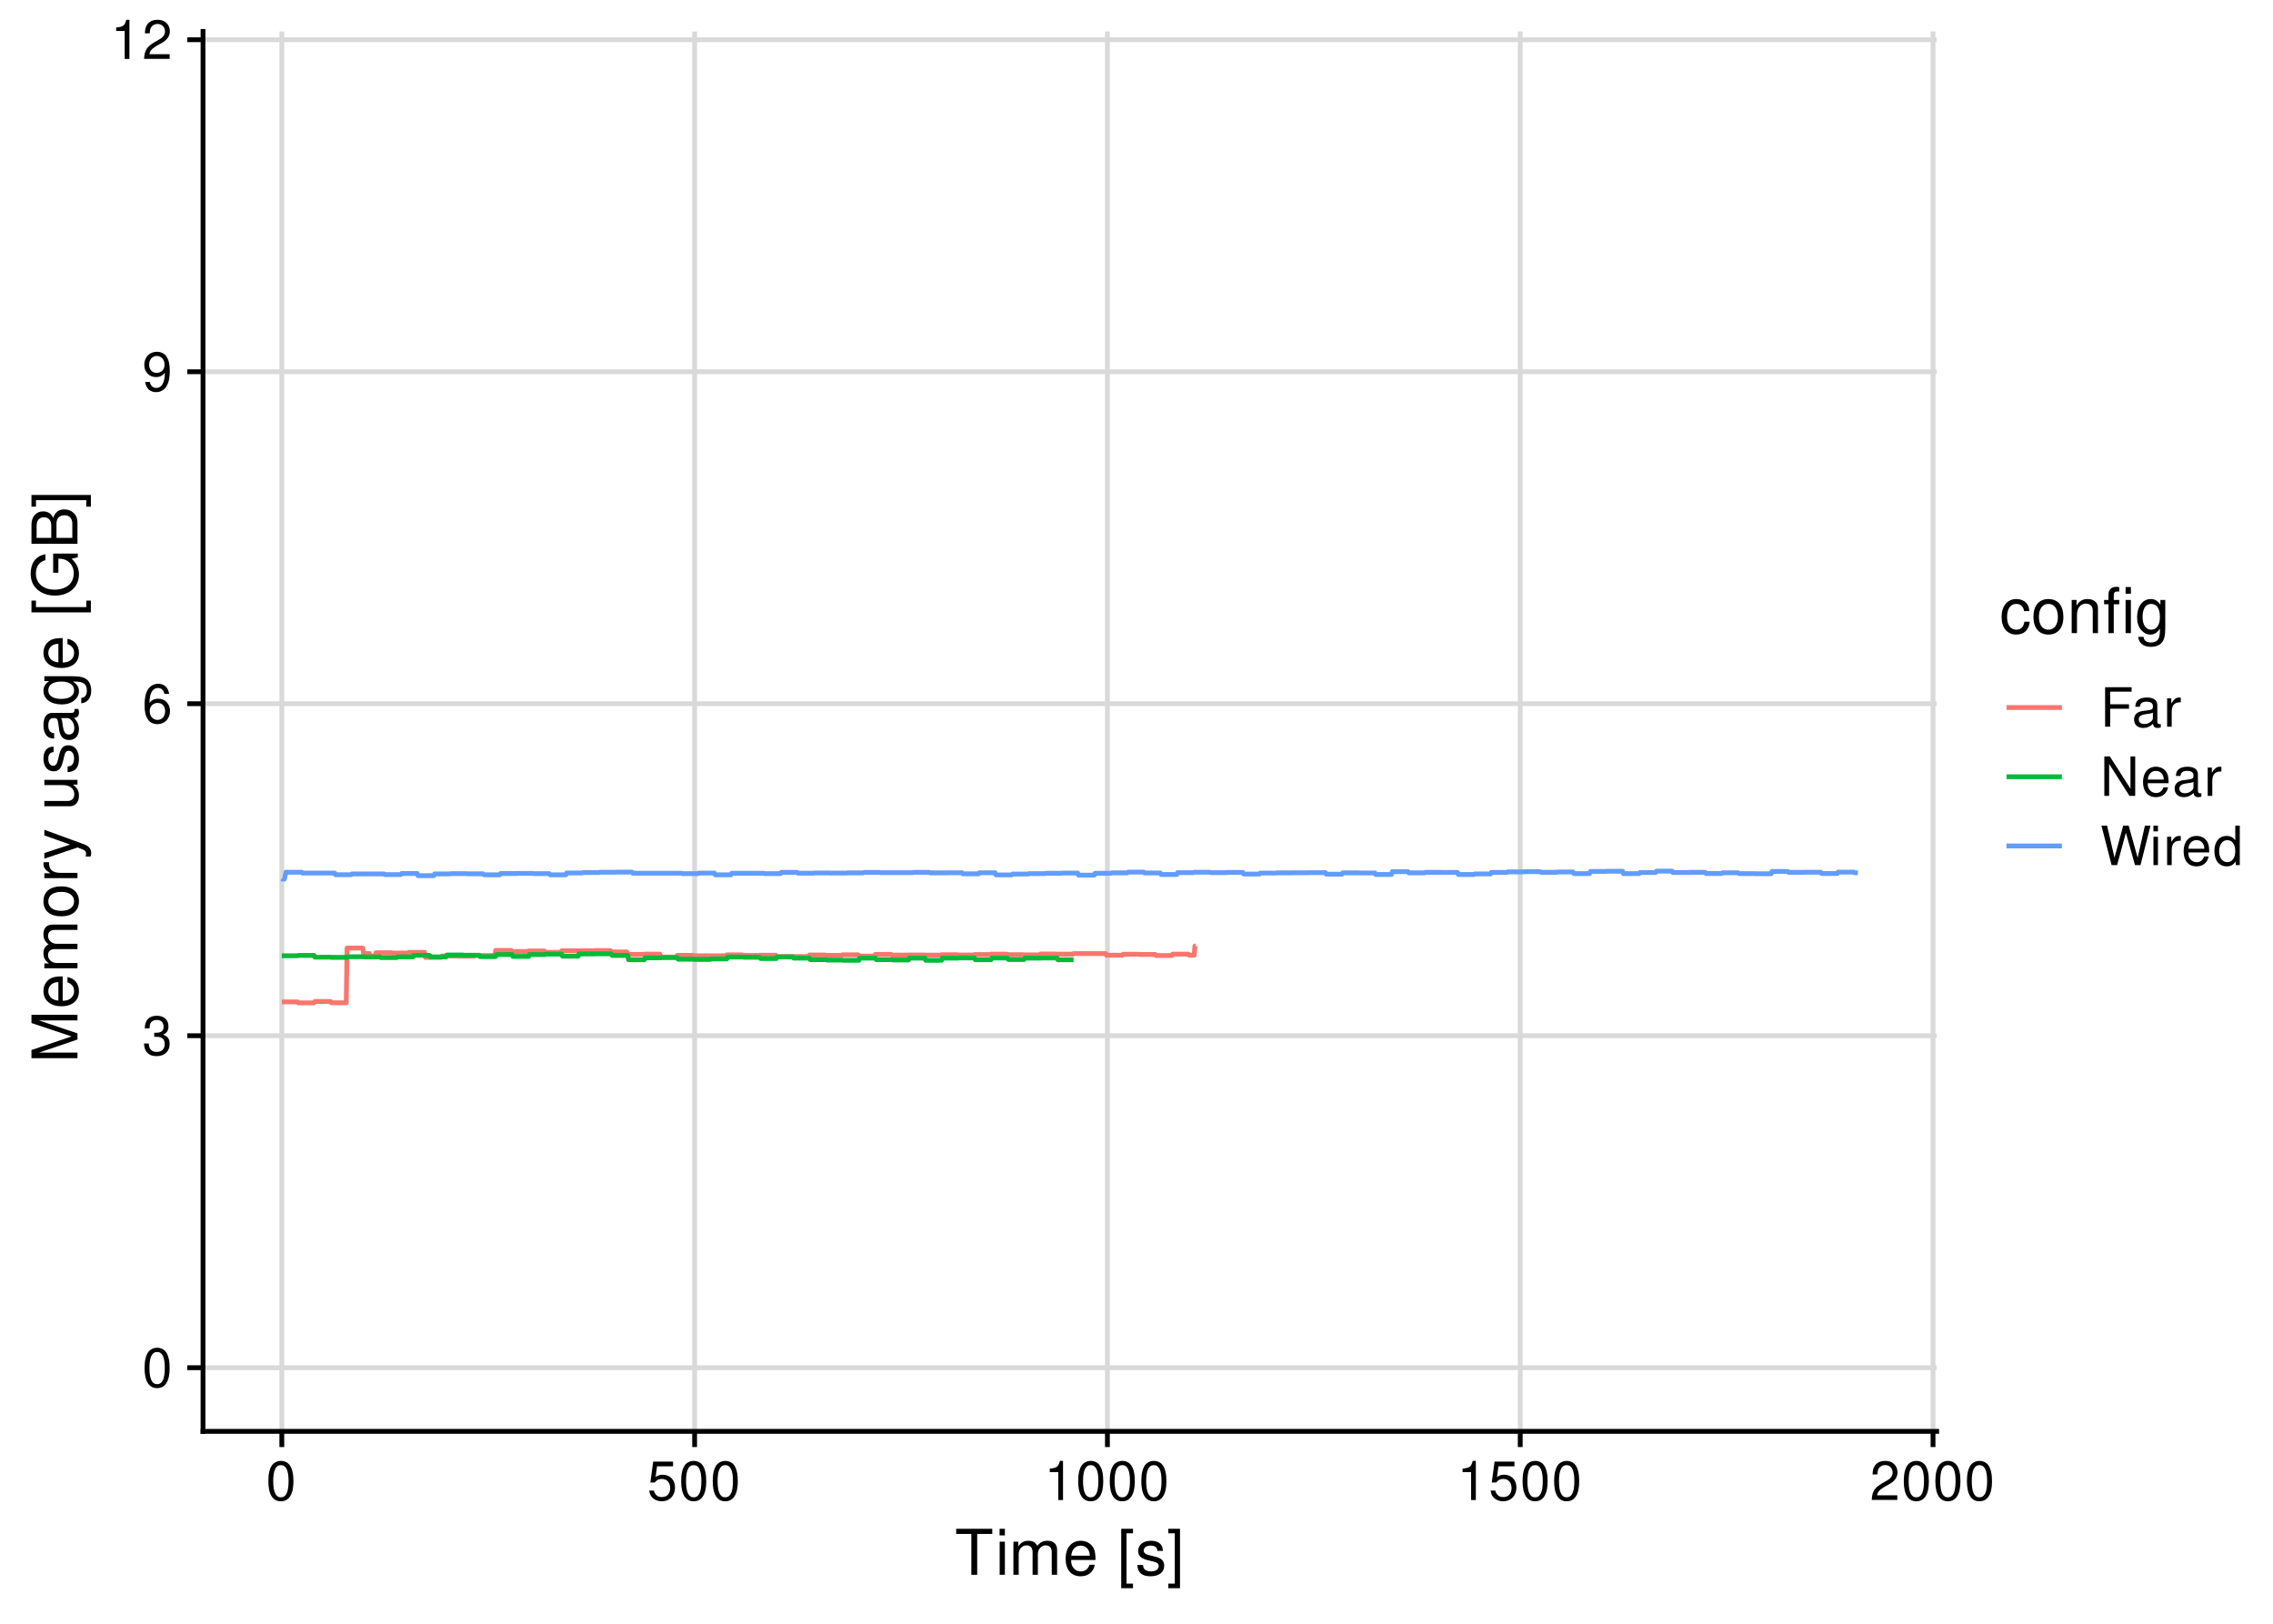<?xml version="1.0" encoding="UTF-8"?>
<svg xmlns="http://www.w3.org/2000/svg" xmlns:xlink="http://www.w3.org/1999/xlink" width="504pt" height="360pt" viewBox="0 0 504 360" version="1.1">
<defs>
<g>
<symbol overflow="visible" id="glyph0-0">
<path style="stroke:none;" d=""/>
</symbol>
<symbol overflow="visible" id="glyph0-1">
<path style="stroke:none;" d="M 3.297 -8.672 C 2.516 -8.672 1.781 -8.312 1.344 -7.734 C 0.797 -6.953 0.516 -5.812 0.516 -4.203 C 0.516 -1.266 1.469 0.281 3.297 0.281 C 5.094 0.281 6.078 -1.266 6.078 -4.125 C 6.078 -5.812 5.812 -6.938 5.25 -7.734 C 4.812 -8.328 4.109 -8.672 3.297 -8.672 Z M 3.297 -7.734 C 4.438 -7.734 5 -6.578 5 -4.219 C 5 -1.75 4.453 -0.594 3.281 -0.594 C 2.156 -0.594 1.594 -1.797 1.594 -4.188 C 1.594 -6.578 2.156 -7.734 3.297 -7.734 Z M 3.297 -7.734 "/>
</symbol>
<symbol overflow="visible" id="glyph0-2">
<path style="stroke:none;" d="M 2.656 -4 L 3.234 -4 C 4.375 -4 4.984 -3.453 4.984 -2.406 C 4.984 -1.312 4.328 -0.656 3.234 -0.656 C 2.078 -0.656 1.516 -1.25 1.438 -2.516 L 0.391 -2.516 C 0.438 -1.828 0.547 -1.375 0.75 -0.984 C 1.203 -0.141 2.031 0.281 3.188 0.281 C 4.938 0.281 6.078 -0.781 6.078 -2.422 C 6.078 -3.531 5.656 -4.125 4.625 -4.484 C 5.422 -4.812 5.812 -5.406 5.812 -6.281 C 5.812 -7.781 4.844 -8.672 3.234 -8.672 C 1.516 -8.672 0.594 -7.719 0.562 -5.875 L 1.625 -5.875 C 1.625 -6.406 1.688 -6.703 1.812 -6.969 C 2.047 -7.469 2.578 -7.75 3.234 -7.75 C 4.172 -7.75 4.734 -7.188 4.734 -6.25 C 4.734 -5.641 4.531 -5.266 4.062 -5.062 C 3.766 -4.938 3.391 -4.891 2.656 -4.891 Z M 2.656 -4 "/>
</symbol>
<symbol overflow="visible" id="glyph0-3">
<path style="stroke:none;" d="M 5.969 -6.422 C 5.766 -7.844 4.859 -8.672 3.562 -8.672 C 2.625 -8.672 1.781 -8.219 1.281 -7.438 C 0.75 -6.594 0.516 -5.531 0.516 -3.953 C 0.516 -2.5 0.719 -1.578 1.234 -0.797 C 1.688 -0.094 2.438 0.281 3.375 0.281 C 4.984 0.281 6.156 -0.938 6.156 -2.625 C 6.156 -4.219 5.078 -5.359 3.547 -5.359 C 2.719 -5.359 2.047 -5.047 1.594 -4.406 C 1.609 -6.547 2.281 -7.734 3.484 -7.734 C 4.234 -7.734 4.75 -7.266 4.922 -6.422 Z M 3.422 -4.422 C 4.438 -4.422 5.078 -3.703 5.078 -2.547 C 5.078 -1.453 4.359 -0.656 3.391 -0.656 C 2.406 -0.656 1.656 -1.484 1.656 -2.594 C 1.656 -3.672 2.375 -4.422 3.422 -4.422 Z M 3.422 -4.422 "/>
</symbol>
<symbol overflow="visible" id="glyph0-4">
<path style="stroke:none;" d="M 0.641 -1.984 C 0.844 -0.562 1.75 0.281 3.047 0.281 C 4 0.281 4.844 -0.188 5.344 -0.953 C 5.875 -1.812 6.109 -2.875 6.109 -4.438 C 6.109 -5.906 5.891 -6.828 5.391 -7.594 C 4.922 -8.297 4.172 -8.672 3.234 -8.672 C 1.625 -8.672 0.453 -7.469 0.453 -5.781 C 0.453 -4.188 1.531 -3.062 3.078 -3.062 C 3.875 -3.062 4.469 -3.344 5.016 -4.016 C 5 -1.844 4.328 -0.656 3.125 -0.656 C 2.375 -0.656 1.859 -1.141 1.688 -1.984 Z M 3.234 -7.75 C 4.219 -7.75 4.953 -6.922 4.953 -5.812 C 4.953 -4.734 4.234 -4 3.188 -4 C 2.172 -4 1.531 -4.719 1.531 -5.875 C 1.531 -6.953 2.25 -7.75 3.234 -7.75 Z M 3.234 -7.75 "/>
</symbol>
<symbol overflow="visible" id="glyph0-5">
<path style="stroke:none;" d="M 3.109 -6.188 L 3.109 0 L 4.156 0 L 4.156 -8.672 L 3.469 -8.672 C 3.094 -7.344 2.859 -7.156 1.219 -6.953 L 1.219 -6.188 Z M 3.109 -6.188 "/>
</symbol>
<symbol overflow="visible" id="glyph0-6">
<path style="stroke:none;" d="M 6.078 -1.047 L 1.594 -1.047 C 1.703 -1.766 2.094 -2.219 3.125 -2.859 L 4.328 -3.531 C 5.516 -4.188 6.125 -5.078 6.125 -6.141 C 6.125 -6.859 5.844 -7.531 5.344 -8 C 4.844 -8.453 4.219 -8.672 3.406 -8.672 C 2.328 -8.672 1.531 -8.297 1.062 -7.547 C 0.75 -7.094 0.625 -6.547 0.594 -5.672 L 1.656 -5.672 C 1.688 -6.266 1.766 -6.609 1.906 -6.906 C 2.188 -7.422 2.734 -7.75 3.375 -7.75 C 4.328 -7.75 5.047 -7.062 5.047 -6.125 C 5.047 -5.422 4.656 -4.828 3.906 -4.391 L 2.797 -3.75 C 1.016 -2.719 0.5 -1.906 0.406 -0.016 L 6.078 -0.016 Z M 6.078 -1.047 "/>
</symbol>
<symbol overflow="visible" id="glyph0-7">
<path style="stroke:none;" d="M 5.719 -8.516 L 1.312 -8.516 L 0.688 -3.875 L 1.656 -3.875 C 2.141 -4.469 2.562 -4.672 3.234 -4.672 C 4.375 -4.672 5.078 -3.891 5.078 -2.625 C 5.078 -1.406 4.375 -0.656 3.219 -0.656 C 2.297 -0.656 1.734 -1.125 1.469 -2.094 L 0.422 -2.094 C 0.562 -1.391 0.688 -1.062 0.938 -0.75 C 1.422 -0.094 2.281 0.281 3.234 0.281 C 4.953 0.281 6.156 -0.969 6.156 -2.766 C 6.156 -4.453 5.047 -5.609 3.406 -5.609 C 2.812 -5.609 2.328 -5.453 1.844 -5.094 L 2.172 -7.469 L 5.719 -7.469 Z M 5.719 -8.516 "/>
</symbol>
<symbol overflow="visible" id="glyph0-8">
<path style="stroke:none;" d="M 2.203 -3.984 L 6.375 -3.984 L 6.375 -4.969 L 2.203 -4.969 L 2.203 -7.766 L 6.953 -7.766 L 6.953 -8.75 L 1.078 -8.75 L 1.078 0 L 2.203 0 Z M 2.203 -3.984 "/>
</symbol>
<symbol overflow="visible" id="glyph0-9">
<path style="stroke:none;" d="M 6.422 -0.594 C 6.312 -0.562 6.266 -0.562 6.203 -0.562 C 5.859 -0.562 5.656 -0.75 5.656 -1.062 L 5.656 -4.75 C 5.656 -5.875 4.844 -6.469 3.297 -6.469 C 2.375 -6.469 1.641 -6.203 1.219 -5.734 C 0.922 -5.406 0.797 -5.047 0.781 -4.422 L 1.781 -4.422 C 1.875 -5.203 2.328 -5.547 3.266 -5.547 C 4.172 -5.547 4.672 -5.203 4.672 -4.609 L 4.672 -4.344 C 4.656 -3.906 4.438 -3.75 3.625 -3.641 C 2.203 -3.469 1.984 -3.422 1.609 -3.266 C 0.875 -2.953 0.5 -2.406 0.5 -1.578 C 0.5 -0.438 1.297 0.281 2.562 0.281 C 3.359 0.281 4 0 4.703 -0.641 C 4.781 0 5.094 0.281 5.734 0.281 C 5.953 0.281 6.078 0.25 6.422 0.172 Z M 4.672 -1.984 C 4.672 -1.641 4.578 -1.438 4.266 -1.156 C 3.859 -0.797 3.375 -0.594 2.781 -0.594 C 2 -0.594 1.547 -0.969 1.547 -1.609 C 1.547 -2.266 1.984 -2.609 3.062 -2.766 C 4.125 -2.906 4.328 -2.953 4.672 -3.109 Z M 4.672 -1.984 "/>
</symbol>
<symbol overflow="visible" id="glyph0-10">
<path style="stroke:none;" d="M 0.828 -6.281 L 0.828 0 L 1.844 0 L 1.844 -3.266 C 1.844 -4.781 2.469 -5.453 3.859 -5.406 L 3.859 -6.438 C 3.688 -6.453 3.594 -6.469 3.469 -6.469 C 2.812 -6.469 2.328 -6.078 1.75 -5.141 L 1.75 -6.281 Z M 0.828 -6.281 "/>
</symbol>
<symbol overflow="visible" id="glyph0-11">
<path style="stroke:none;" d="M 7.75 -8.75 L 6.703 -8.75 L 6.703 -1.594 L 2.125 -8.75 L 0.906 -8.75 L 0.906 0 L 1.969 0 L 1.969 -7.094 L 6.484 0 L 7.75 0 Z M 7.75 -8.75 "/>
</symbol>
<symbol overflow="visible" id="glyph0-12">
<path style="stroke:none;" d="M 6.156 -2.812 C 6.156 -3.766 6.078 -4.344 5.906 -4.812 C 5.5 -5.844 4.531 -6.469 3.359 -6.469 C 1.609 -6.469 0.484 -5.141 0.484 -3.062 C 0.484 -0.984 1.562 0.281 3.344 0.281 C 4.781 0.281 5.766 -0.547 6.031 -1.906 L 5.016 -1.906 C 4.734 -1.078 4.172 -0.641 3.375 -0.641 C 2.734 -0.641 2.203 -0.938 1.859 -1.469 C 1.625 -1.828 1.531 -2.188 1.531 -2.812 Z M 1.547 -3.625 C 1.625 -4.781 2.344 -5.547 3.344 -5.547 C 4.375 -5.547 5.078 -4.75 5.078 -3.625 Z M 1.547 -3.625 "/>
</symbol>
<symbol overflow="visible" id="glyph0-13">
<path style="stroke:none;" d="M 8.922 0 L 11.141 -8.75 L 9.906 -8.75 L 8.297 -1.641 L 6.297 -8.75 L 5.094 -8.75 L 3.156 -1.641 L 1.516 -8.75 L 0.266 -8.75 L 2.516 0 L 3.734 0 L 5.688 -7.188 L 7.703 0 Z M 8.922 0 "/>
</symbol>
<symbol overflow="visible" id="glyph0-14">
<path style="stroke:none;" d="M 1.797 -6.281 L 0.797 -6.281 L 0.797 0 L 1.797 0 Z M 1.797 -8.75 L 0.797 -8.75 L 0.797 -7.484 L 1.797 -7.484 Z M 1.797 -8.75 "/>
</symbol>
<symbol overflow="visible" id="glyph0-15">
<path style="stroke:none;" d="M 5.938 -8.75 L 4.938 -8.75 L 4.938 -5.5 C 4.531 -6.125 3.859 -6.469 3.016 -6.469 C 1.375 -6.469 0.312 -5.156 0.312 -3.156 C 0.312 -1.031 1.344 0.281 3.047 0.281 C 3.906 0.281 4.516 -0.047 5.047 -0.828 L 5.047 0 L 5.938 0 Z M 3.188 -5.531 C 4.266 -5.531 4.938 -4.578 4.938 -3.078 C 4.938 -1.625 4.25 -0.656 3.188 -0.656 C 2.094 -0.656 1.359 -1.625 1.359 -3.094 C 1.359 -4.562 2.094 -5.531 3.188 -5.531 Z M 3.188 -5.531 "/>
</symbol>
<symbol overflow="visible" id="glyph1-0">
<path style="stroke:none;" d=""/>
</symbol>
<symbol overflow="visible" id="glyph1-1">
<path style="stroke:none;" d="M 4.953 -9.062 L 8.297 -9.062 L 8.297 -10.203 L 0.297 -10.203 L 0.297 -9.062 L 3.656 -9.062 L 3.656 0 L 4.953 0 Z M 4.953 -9.062 "/>
</symbol>
<symbol overflow="visible" id="glyph1-2">
<path style="stroke:none;" d="M 2.094 -7.344 L 0.938 -7.344 L 0.938 0 L 2.094 0 Z M 2.094 -10.203 L 0.922 -10.203 L 0.922 -8.734 L 2.094 -8.734 Z M 2.094 -10.203 "/>
</symbol>
<symbol overflow="visible" id="glyph1-3">
<path style="stroke:none;" d="M 0.984 -7.344 L 0.984 0 L 2.156 0 L 2.156 -4.609 C 2.156 -5.672 2.922 -6.531 3.875 -6.531 C 4.75 -6.531 5.234 -5.984 5.234 -5.047 L 5.234 0 L 6.406 0 L 6.406 -4.609 C 6.406 -5.672 7.188 -6.531 8.141 -6.531 C 8.984 -6.531 9.484 -5.984 9.484 -5.047 L 9.484 0 L 10.672 0 L 10.672 -5.5 C 10.672 -6.812 9.906 -7.547 8.547 -7.547 C 7.562 -7.547 6.969 -7.25 6.281 -6.422 C 5.859 -7.203 5.266 -7.547 4.312 -7.547 C 3.328 -7.547 2.672 -7.188 2.062 -6.297 L 2.062 -7.344 Z M 0.984 -7.344 "/>
</symbol>
<symbol overflow="visible" id="glyph1-4">
<path style="stroke:none;" d="M 7.188 -3.281 C 7.188 -4.391 7.094 -5.062 6.891 -5.609 C 6.406 -6.812 5.297 -7.547 3.922 -7.547 C 1.875 -7.547 0.562 -5.984 0.562 -3.562 C 0.562 -1.141 1.812 0.328 3.891 0.328 C 5.578 0.328 6.734 -0.625 7.031 -2.219 L 5.859 -2.219 C 5.531 -1.266 4.875 -0.75 3.938 -0.75 C 3.188 -0.75 2.562 -1.094 2.172 -1.703 C 1.891 -2.125 1.797 -2.547 1.781 -3.281 Z M 1.812 -4.234 C 1.906 -5.594 2.734 -6.469 3.906 -6.469 C 5.094 -6.469 5.922 -5.547 5.922 -4.234 Z M 1.812 -4.234 "/>
</symbol>
<symbol overflow="visible" id="glyph1-5">
<path style="stroke:none;" d=""/>
</symbol>
<symbol overflow="visible" id="glyph1-6">
<path style="stroke:none;" d="M 3.5 -10.203 L 0.891 -10.203 L 0.891 2.969 L 3.5 2.969 L 3.5 1.953 L 2.062 1.953 L 2.062 -9.203 L 3.5 -9.203 Z M 3.5 -10.203 "/>
</symbol>
<symbol overflow="visible" id="glyph1-7">
<path style="stroke:none;" d="M 6.125 -5.297 C 6.125 -6.734 5.172 -7.547 3.469 -7.547 C 1.766 -7.547 0.656 -6.656 0.656 -5.312 C 0.656 -4.156 1.25 -3.609 2.984 -3.188 L 4.078 -2.922 C 4.891 -2.734 5.203 -2.438 5.203 -1.922 C 5.203 -1.219 4.516 -0.75 3.5 -0.75 C 2.875 -0.75 2.344 -0.938 2.047 -1.25 C 1.859 -1.453 1.781 -1.672 1.703 -2.188 L 0.469 -2.188 C 0.531 -0.484 1.484 0.328 3.406 0.328 C 5.25 0.328 6.422 -0.594 6.422 -2 C 6.422 -3.094 5.812 -3.703 4.359 -4.047 L 3.234 -4.312 C 2.281 -4.531 1.875 -4.844 1.875 -5.359 C 1.875 -6.047 2.484 -6.469 3.438 -6.469 C 4.375 -6.469 4.875 -6.062 4.906 -5.297 Z M 6.125 -5.297 "/>
</symbol>
<symbol overflow="visible" id="glyph1-8">
<path style="stroke:none;" d="M 0.328 2.969 L 2.922 2.969 L 2.922 -10.203 L 0.328 -10.203 L 0.328 -9.203 L 1.766 -9.203 L 1.766 1.953 L 0.328 1.953 Z M 0.328 2.969 "/>
</symbol>
<symbol overflow="visible" id="glyph1-9">
<path style="stroke:none;" d="M 6.594 -4.875 C 6.531 -5.594 6.391 -6.047 6.109 -6.453 C 5.594 -7.141 4.719 -7.547 3.703 -7.547 C 1.703 -7.547 0.438 -5.984 0.438 -3.547 C 0.438 -1.172 1.688 0.328 3.688 0.328 C 5.438 0.328 6.531 -0.734 6.672 -2.516 L 5.5 -2.516 C 5.312 -1.344 4.703 -0.75 3.703 -0.75 C 2.422 -0.75 1.656 -1.812 1.656 -3.547 C 1.656 -5.375 2.406 -6.469 3.688 -6.469 C 4.656 -6.469 5.281 -5.891 5.422 -4.875 Z M 6.594 -4.875 "/>
</symbol>
<symbol overflow="visible" id="glyph1-10">
<path style="stroke:none;" d="M 3.812 -7.547 C 1.734 -7.547 0.5 -6.078 0.5 -3.609 C 0.5 -1.141 1.734 0.328 3.828 0.328 C 5.891 0.328 7.141 -1.141 7.141 -3.562 C 7.141 -6.109 5.938 -7.547 3.812 -7.547 Z M 3.828 -6.469 C 5.141 -6.469 5.922 -5.391 5.922 -3.562 C 5.922 -1.828 5.109 -0.75 3.828 -0.75 C 2.516 -0.75 1.719 -1.828 1.719 -3.609 C 1.719 -5.391 2.516 -6.469 3.828 -6.469 Z M 3.828 -6.469 "/>
</symbol>
<symbol overflow="visible" id="glyph1-11">
<path style="stroke:none;" d="M 0.984 -7.344 L 0.984 0 L 2.156 0 L 2.156 -4.047 C 2.156 -5.547 2.938 -6.531 4.141 -6.531 C 5.062 -6.531 5.656 -5.969 5.656 -5.078 L 5.656 0 L 6.812 0 L 6.812 -5.547 C 6.812 -6.766 5.906 -7.547 4.5 -7.547 C 3.406 -7.547 2.703 -7.125 2.062 -6.109 L 2.062 -7.344 Z M 0.984 -7.344 "/>
</symbol>
<symbol overflow="visible" id="glyph1-12">
<path style="stroke:none;" d="M 3.531 -7.344 L 2.312 -7.344 L 2.312 -8.484 C 2.312 -8.969 2.578 -9.219 3.125 -9.219 C 3.219 -9.219 3.266 -9.219 3.531 -9.219 L 3.531 -10.172 C 3.266 -10.234 3.109 -10.25 2.875 -10.25 C 1.797 -10.25 1.141 -9.625 1.141 -8.578 L 1.141 -7.344 L 0.172 -7.344 L 0.172 -6.391 L 1.141 -6.391 L 1.141 0 L 2.312 0 L 2.312 -6.391 L 3.531 -6.391 Z M 6.109 -7.344 L 4.938 -7.344 L 4.938 0 L 6.109 0 Z M 6.109 -10.203 L 4.938 -10.203 L 4.938 -8.734 L 6.109 -8.734 Z M 6.109 -10.203 "/>
</symbol>
<symbol overflow="visible" id="glyph1-13">
<path style="stroke:none;" d="M 5.656 -7.344 L 5.656 -6.266 C 5.062 -7.156 4.422 -7.547 3.5 -7.547 C 1.719 -7.547 0.484 -5.891 0.484 -3.547 C 0.484 -2.312 0.781 -1.406 1.406 -0.672 C 1.953 -0.031 2.656 0.328 3.422 0.328 C 4.297 0.328 4.922 -0.062 5.547 -1 L 5.547 -0.609 C 5.547 1.344 5 2.078 3.547 2.078 C 2.547 2.078 2.031 1.688 1.922 0.844 L 0.734 0.844 C 0.844 2.203 1.922 3.047 3.516 3.047 C 4.594 3.047 5.484 2.703 5.969 2.109 C 6.531 1.422 6.734 0.516 6.734 -1.203 L 6.734 -7.344 Z M 3.609 -6.469 C 4.844 -6.469 5.547 -5.438 5.547 -3.562 C 5.547 -1.797 4.828 -0.75 3.609 -0.75 C 2.406 -0.75 1.703 -1.812 1.703 -3.609 C 1.703 -5.406 2.406 -6.469 3.609 -6.469 Z M 3.609 -6.469 "/>
</symbol>
<symbol overflow="visible" id="glyph2-0">
<path style="stroke:none;" d=""/>
</symbol>
<symbol overflow="visible" id="glyph2-1">
<path style="stroke:none;" d="M 0 -6.547 L -8.547 -9.422 L 0 -9.422 L 0 -10.656 L -10.203 -10.656 L -10.203 -8.844 L -1.312 -5.875 L -10.203 -2.859 L -10.203 -1.047 L 0 -1.047 L 0 -2.281 L -8.547 -2.281 L 0 -5.188 Z M 0 -6.547 "/>
</symbol>
<symbol overflow="visible" id="glyph2-2">
<path style="stroke:none;" d="M -3.281 -7.188 C -4.391 -7.188 -5.062 -7.094 -5.609 -6.891 C -6.812 -6.406 -7.547 -5.297 -7.547 -3.922 C -7.547 -1.875 -5.984 -0.562 -3.562 -0.562 C -1.141 -0.562 0.328 -1.812 0.328 -3.891 C 0.328 -5.578 -0.625 -6.734 -2.219 -7.031 L -2.219 -5.859 C -1.266 -5.531 -0.75 -4.875 -0.75 -3.938 C -0.75 -3.188 -1.094 -2.562 -1.703 -2.172 C -2.125 -1.891 -2.547 -1.797 -3.281 -1.781 Z M -4.234 -1.812 C -5.594 -1.906 -6.469 -2.734 -6.469 -3.906 C -6.469 -5.094 -5.547 -5.922 -4.234 -5.922 Z M -4.234 -1.812 "/>
</symbol>
<symbol overflow="visible" id="glyph2-3">
<path style="stroke:none;" d="M -7.344 -0.984 L 0 -0.984 L 0 -2.156 L -4.609 -2.156 C -5.672 -2.156 -6.531 -2.922 -6.531 -3.875 C -6.531 -4.75 -5.984 -5.234 -5.047 -5.234 L 0 -5.234 L 0 -6.406 L -4.609 -6.406 C -5.672 -6.406 -6.531 -7.188 -6.531 -8.141 C -6.531 -8.984 -5.984 -9.484 -5.047 -9.484 L 0 -9.484 L 0 -10.672 L -5.5 -10.672 C -6.812 -10.672 -7.547 -9.906 -7.547 -8.547 C -7.547 -7.562 -7.25 -6.969 -6.422 -6.281 C -7.203 -5.859 -7.547 -5.266 -7.547 -4.312 C -7.547 -3.328 -7.188 -2.672 -6.297 -2.062 L -7.344 -2.062 Z M -7.344 -0.984 "/>
</symbol>
<symbol overflow="visible" id="glyph2-4">
<path style="stroke:none;" d="M -7.547 -3.812 C -7.547 -1.734 -6.078 -0.5 -3.609 -0.5 C -1.141 -0.5 0.328 -1.734 0.328 -3.828 C 0.328 -5.891 -1.141 -7.141 -3.562 -7.141 C -6.109 -7.141 -7.547 -5.938 -7.547 -3.812 Z M -6.469 -3.828 C -6.469 -5.141 -5.391 -5.922 -3.562 -5.922 C -1.828 -5.922 -0.75 -5.109 -0.75 -3.828 C -0.75 -2.516 -1.828 -1.719 -3.609 -1.719 C -5.391 -1.719 -6.469 -2.516 -6.469 -3.828 Z M -6.469 -3.828 "/>
</symbol>
<symbol overflow="visible" id="glyph2-5">
<path style="stroke:none;" d="M -7.344 -0.969 L 0 -0.969 L 0 -2.141 L -3.812 -2.141 C -5.578 -2.156 -6.359 -2.891 -6.312 -4.5 L -7.5 -4.5 C -7.531 -4.297 -7.547 -4.188 -7.547 -4.047 C -7.547 -3.297 -7.094 -2.719 -6 -2.047 L -7.344 -2.047 Z M -7.344 -0.969 "/>
</symbol>
<symbol overflow="visible" id="glyph2-6">
<path style="stroke:none;" d="M -7.344 -5.438 L -1.625 -3.406 L -7.344 -1.531 L -7.344 -0.281 L 0.031 -2.766 L 1.188 -2.312 C 1.703 -2.109 1.906 -1.859 1.906 -1.375 C 1.906 -1.172 1.875 -1.016 1.812 -0.75 L 2.875 -0.75 C 3 -1 3.047 -1.234 3.047 -1.547 C 3.047 -1.922 2.922 -2.328 2.703 -2.625 C 2.438 -3 2.125 -3.203 1.547 -3.438 L -7.344 -6.688 Z M -7.344 -5.438 "/>
</symbol>
<symbol overflow="visible" id="glyph2-7">
<path style="stroke:none;" d=""/>
</symbol>
<symbol overflow="visible" id="glyph2-8">
<path style="stroke:none;" d="M 0 -6.75 L -7.344 -6.75 L -7.344 -5.594 L -3.172 -5.594 C -1.688 -5.594 -0.703 -4.797 -0.703 -3.578 C -0.703 -2.656 -1.266 -2.078 -2.141 -2.078 L -7.344 -2.078 L -7.344 -0.906 L -1.688 -0.906 C -0.469 -0.906 0.328 -1.812 0.328 -3.25 C 0.328 -4.328 -0.062 -5.016 -1.016 -5.703 L 0 -5.703 Z M 0 -6.75 "/>
</symbol>
<symbol overflow="visible" id="glyph2-9">
<path style="stroke:none;" d="M -5.297 -6.125 C -6.734 -6.125 -7.547 -5.172 -7.547 -3.469 C -7.547 -1.766 -6.656 -0.656 -5.312 -0.656 C -4.156 -0.656 -3.609 -1.25 -3.188 -2.984 L -2.922 -4.078 C -2.734 -4.891 -2.438 -5.203 -1.922 -5.203 C -1.219 -5.203 -0.75 -4.516 -0.75 -3.5 C -0.75 -2.875 -0.938 -2.344 -1.25 -2.047 C -1.453 -1.859 -1.672 -1.781 -2.188 -1.703 L -2.188 -0.469 C -0.484 -0.531 0.328 -1.484 0.328 -3.406 C 0.328 -5.25 -0.594 -6.422 -2 -6.422 C -3.094 -6.422 -3.703 -5.812 -4.047 -4.359 L -4.312 -3.234 C -4.531 -2.281 -4.844 -1.875 -5.359 -1.875 C -6.047 -1.875 -6.469 -2.484 -6.469 -3.438 C -6.469 -4.375 -6.062 -4.875 -5.297 -4.906 Z M -5.297 -6.125 "/>
</symbol>
<symbol overflow="visible" id="glyph2-10">
<path style="stroke:none;" d="M -0.688 -7.484 C -0.656 -7.359 -0.656 -7.312 -0.656 -7.234 C -0.656 -6.828 -0.875 -6.609 -1.234 -6.609 L -5.547 -6.609 C -6.844 -6.609 -7.547 -5.656 -7.547 -3.844 C -7.547 -2.766 -7.234 -1.922 -6.688 -1.406 C -6.312 -1.078 -5.891 -0.938 -5.172 -0.906 L -5.172 -2.094 C -6.062 -2.188 -6.469 -2.719 -6.469 -3.812 C -6.469 -4.875 -6.078 -5.453 -5.375 -5.453 L -5.062 -5.453 C -4.562 -5.438 -4.375 -5.188 -4.25 -4.234 C -4.047 -2.578 -3.984 -2.328 -3.812 -1.875 C -3.438 -1.016 -2.797 -0.594 -1.844 -0.594 C -0.516 -0.594 0.328 -1.516 0.328 -3 C 0.328 -3.922 0 -4.656 -0.75 -5.484 C 0 -5.578 0.328 -5.938 0.328 -6.688 C 0.328 -6.938 0.297 -7.094 0.203 -7.484 Z M -2.312 -5.453 C -1.922 -5.453 -1.688 -5.328 -1.359 -4.984 C -0.922 -4.516 -0.703 -3.938 -0.703 -3.25 C -0.703 -2.344 -1.141 -1.812 -1.875 -1.812 C -2.641 -1.812 -3.031 -2.312 -3.219 -3.562 C -3.391 -4.812 -3.438 -5.047 -3.625 -5.453 Z M -2.312 -5.453 "/>
</symbol>
<symbol overflow="visible" id="glyph2-11">
<path style="stroke:none;" d="M -7.344 -5.656 L -6.266 -5.656 C -7.156 -5.062 -7.547 -4.422 -7.547 -3.5 C -7.547 -1.719 -5.891 -0.484 -3.547 -0.484 C -2.312 -0.484 -1.406 -0.781 -0.672 -1.406 C -0.031 -1.953 0.328 -2.656 0.328 -3.422 C 0.328 -4.297 -0.062 -4.922 -1 -5.547 L -0.609 -5.547 C 1.344 -5.547 2.078 -5 2.078 -3.547 C 2.078 -2.547 1.688 -2.031 0.844 -1.922 L 0.844 -0.734 C 2.203 -0.844 3.047 -1.922 3.047 -3.516 C 3.047 -4.594 2.703 -5.484 2.109 -5.969 C 1.422 -6.531 0.516 -6.734 -1.203 -6.734 L -7.344 -6.734 Z M -6.469 -3.609 C -6.469 -4.844 -5.438 -5.547 -3.562 -5.547 C -1.797 -5.547 -0.75 -4.828 -0.75 -3.609 C -0.75 -2.406 -1.812 -1.703 -3.609 -1.703 C -5.406 -1.703 -6.469 -2.406 -6.469 -3.609 Z M -6.469 -3.609 "/>
</symbol>
<symbol overflow="visible" id="glyph2-12">
<path style="stroke:none;" d="M -10.203 -3.5 L -10.203 -0.891 L 2.969 -0.891 L 2.969 -3.5 L 1.953 -3.5 L 1.953 -2.062 L -9.203 -2.062 L -9.203 -3.5 Z M -10.203 -3.5 "/>
</symbol>
<symbol overflow="visible" id="glyph2-13">
<path style="stroke:none;" d="M -5.391 -9.922 L -5.391 -5.672 L -4.234 -5.672 L -4.234 -8.781 L -3.969 -8.781 C -2.141 -8.781 -0.828 -7.438 -0.828 -5.578 C -0.828 -4.531 -1.203 -3.594 -1.859 -3 C -2.594 -2.328 -3.812 -1.922 -5.062 -1.922 C -7.578 -1.922 -9.219 -3.344 -9.219 -5.5 C -9.219 -7.062 -8.422 -8.172 -7.109 -8.453 L -7.109 -9.781 C -9.188 -9.422 -10.375 -7.859 -10.375 -5.516 C -10.375 -4.266 -10.047 -3.266 -9.391 -2.469 C -8.406 -1.281 -6.828 -0.609 -5 -0.609 C -1.859 -0.609 0.328 -2.531 0.328 -5.297 C 0.328 -6.672 -0.203 -7.766 -1.297 -8.781 L 0.062 -9.094 L 0.062 -9.922 Z M -5.391 -9.922 "/>
</symbol>
<symbol overflow="visible" id="glyph2-14">
<path style="stroke:none;" d="M 0 -1.109 L 0 -5.719 C 0 -6.672 -0.266 -7.391 -0.859 -7.938 C -1.391 -8.438 -2.109 -8.719 -2.906 -8.719 C -4.141 -8.719 -4.891 -8.156 -5.391 -6.859 C -5.828 -7.797 -6.562 -8.281 -7.609 -8.281 C -8.375 -8.281 -9.016 -8 -9.484 -7.469 C -9.984 -6.922 -10.203 -6.234 -10.203 -5.25 L -10.203 -1.109 Z M -5.812 -2.406 L -9.062 -2.406 L -9.062 -4.922 C -9.062 -5.656 -8.953 -6.062 -8.688 -6.406 C -8.406 -6.781 -8 -6.969 -7.438 -6.969 C -6.875 -6.969 -6.453 -6.781 -6.172 -6.406 C -5.906 -6.062 -5.812 -5.656 -5.812 -4.922 Z M -1.141 -2.406 L -4.656 -2.406 L -4.656 -5.594 C -4.656 -6.734 -4 -7.422 -2.891 -7.422 C -1.812 -7.422 -1.141 -6.734 -1.141 -5.594 Z M -1.141 -2.406 "/>
</symbol>
<symbol overflow="visible" id="glyph2-15">
<path style="stroke:none;" d="M 2.969 -0.328 L 2.969 -2.922 L -10.203 -2.922 L -10.203 -0.328 L -9.203 -0.328 L -9.203 -1.766 L 1.953 -1.766 L 1.953 -0.328 Z M 2.969 -0.328 "/>
</symbol>
</g>
<clipPath id="clip1">
  <path d="M 45.016 302 L 429.43 302 L 429.43 304 L 45.016 304 Z M 45.016 302 "/>
</clipPath>
<clipPath id="clip2">
  <path d="M 45.016 229 L 429.43 229 L 429.43 231 L 45.016 231 Z M 45.016 229 "/>
</clipPath>
<clipPath id="clip3">
  <path d="M 45.016 155 L 429.43 155 L 429.43 157 L 45.016 157 Z M 45.016 155 "/>
</clipPath>
<clipPath id="clip4">
  <path d="M 45.016 81 L 429.43 81 L 429.43 83 L 45.016 83 Z M 45.016 81 "/>
</clipPath>
<clipPath id="clip5">
  <path d="M 45.016 8 L 429.43 8 L 429.43 10 L 45.016 10 Z M 45.016 8 "/>
</clipPath>
<clipPath id="clip6">
  <path d="M 61 6.973 L 64 6.973 L 64 317.344 L 61 317.344 Z M 61 6.973 "/>
</clipPath>
<clipPath id="clip7">
  <path d="M 153 6.973 L 155 6.973 L 155 317.344 L 153 317.344 Z M 153 6.973 "/>
</clipPath>
<clipPath id="clip8">
  <path d="M 245 6.973 L 247 6.973 L 247 317.344 L 245 317.344 Z M 245 6.973 "/>
</clipPath>
<clipPath id="clip9">
  <path d="M 336 6.973 L 338 6.973 L 338 317.344 L 336 317.344 Z M 336 6.973 "/>
</clipPath>
<clipPath id="clip10">
  <path d="M 428 6.973 L 429.43 6.973 L 429.43 317.344 L 428 317.344 Z M 428 6.973 "/>
</clipPath>
</defs>
<g id="surface412">
<rect x="0" y="0" width="504" height="360" style="fill:rgb(100%,100%,100%);fill-opacity:1;stroke:none;"/>
<g clip-path="url(#clip1)" clip-rule="nonzero">
<path style="fill:none;stroke-width:1.067;stroke-linecap:butt;stroke-linejoin:round;stroke:rgb(85.098%,85.098%,85.098%);stroke-opacity:1;stroke-miterlimit:10;" d="M 45.016 303.234 L 429.43 303.234 "/>
</g>
<g clip-path="url(#clip2)" clip-rule="nonzero">
<path style="fill:none;stroke-width:1.067;stroke-linecap:butt;stroke-linejoin:round;stroke:rgb(85.098%,85.098%,85.098%);stroke-opacity:1;stroke-miterlimit:10;" d="M 45.016 229.629 L 429.43 229.629 "/>
</g>
<g clip-path="url(#clip3)" clip-rule="nonzero">
<path style="fill:none;stroke-width:1.067;stroke-linecap:butt;stroke-linejoin:round;stroke:rgb(85.098%,85.098%,85.098%);stroke-opacity:1;stroke-miterlimit:10;" d="M 45.016 156.023 L 429.43 156.023 "/>
</g>
<g clip-path="url(#clip4)" clip-rule="nonzero">
<path style="fill:none;stroke-width:1.067;stroke-linecap:butt;stroke-linejoin:round;stroke:rgb(85.098%,85.098%,85.098%);stroke-opacity:1;stroke-miterlimit:10;" d="M 45.016 82.418 L 429.43 82.418 "/>
</g>
<g clip-path="url(#clip5)" clip-rule="nonzero">
<path style="fill:none;stroke-width:1.067;stroke-linecap:butt;stroke-linejoin:round;stroke:rgb(85.098%,85.098%,85.098%);stroke-opacity:1;stroke-miterlimit:10;" d="M 45.016 8.812 L 429.43 8.812 "/>
</g>
<g clip-path="url(#clip6)" clip-rule="nonzero">
<path style="fill:none;stroke-width:1.067;stroke-linecap:butt;stroke-linejoin:round;stroke:rgb(85.098%,85.098%,85.098%);stroke-opacity:1;stroke-miterlimit:10;" d="M 62.488 317.344 L 62.488 6.973 "/>
</g>
<g clip-path="url(#clip7)" clip-rule="nonzero">
<path style="fill:none;stroke-width:1.067;stroke-linecap:butt;stroke-linejoin:round;stroke:rgb(85.098%,85.098%,85.098%);stroke-opacity:1;stroke-miterlimit:10;" d="M 154.02 317.344 L 154.02 6.973 "/>
</g>
<g clip-path="url(#clip8)" clip-rule="nonzero">
<path style="fill:none;stroke-width:1.067;stroke-linecap:butt;stroke-linejoin:round;stroke:rgb(85.098%,85.098%,85.098%);stroke-opacity:1;stroke-miterlimit:10;" d="M 245.551 317.344 L 245.551 6.973 "/>
</g>
<g clip-path="url(#clip9)" clip-rule="nonzero">
<path style="fill:none;stroke-width:1.067;stroke-linecap:butt;stroke-linejoin:round;stroke:rgb(85.098%,85.098%,85.098%);stroke-opacity:1;stroke-miterlimit:10;" d="M 337.086 317.344 L 337.086 6.973 "/>
</g>
<g clip-path="url(#clip10)" clip-rule="nonzero">
<path style="fill:none;stroke-width:1.067;stroke-linecap:butt;stroke-linejoin:round;stroke:rgb(85.098%,85.098%,85.098%);stroke-opacity:1;stroke-miterlimit:10;" d="M 428.617 317.344 L 428.617 6.973 "/>
</g>
<path style="fill:none;stroke-width:1.067;stroke-linecap:butt;stroke-linejoin:round;stroke:rgb(97.255%,46.275%,42.745%);stroke-opacity:1;stroke-miterlimit:10;" d="M 62.488 222.129 L 65.969 222.129 L 66.152 222.348 L 69.629 222.348 L 69.812 222.035 L 73.289 222.035 L 73.473 222.324 L 76.77 222.324 L 76.953 210.199 L 80.43 210.199 L 80.613 211.398 L 81.895 211.398 L 82.078 211.875 L 82.445 211.875 L 82.625 212.117 L 83.176 212.117 L 83.359 211.23 L 86.836 211.23 L 87.02 211.301 L 90.5 211.301 L 90.68 211.156 L 94.16 211.156 L 94.344 212.258 L 97.82 212.258 L 98.004 211.949 L 101.48 211.949 L 101.664 211.996 L 105.145 211.996 L 105.328 211.852 L 108.805 211.852 L 108.988 211.828 L 109.719 211.828 L 109.902 210.727 L 113.383 210.727 L 113.562 210.965 L 117.043 210.965 L 117.227 210.844 L 120.703 210.844 L 120.887 211.133 L 124.363 211.133 L 124.547 210.797 L 131.688 210.797 L 131.871 210.75 L 135.348 210.75 L 135.531 211.062 L 139.012 211.062 L 139.191 211.59 L 142.672 211.59 L 142.855 211.539 L 146.332 211.539 L 146.516 212.188 L 149.992 212.188 L 150.176 211.805 L 153.656 211.805 L 153.84 211.898 L 160.977 211.898 L 161.16 211.707 L 164.641 211.707 L 164.82 211.828 L 168.301 211.828 L 168.484 211.781 L 171.961 211.781 L 172.145 212.066 L 179.285 212.066 L 179.469 211.73 L 182.945 211.73 L 183.129 211.805 L 186.605 211.805 L 186.789 211.684 L 190.27 211.684 L 190.449 211.973 L 193.93 211.973 L 194.113 211.59 L 197.59 211.59 L 197.773 211.758 L 201.25 211.758 L 201.434 211.73 L 204.914 211.73 L 205.098 211.758 L 208.574 211.758 L 208.758 211.66 L 212.234 211.66 L 212.418 211.73 L 215.898 211.73 L 216.078 211.637 L 219.559 211.637 L 219.742 211.539 L 223.219 211.539 L 223.402 211.66 L 226.879 211.66 L 227.062 211.707 L 230.543 211.707 L 230.723 211.516 L 234.203 211.516 L 234.387 211.539 L 237.863 211.539 L 238.047 211.422 L 245.188 211.422 L 245.371 211.781 L 248.848 211.781 L 249.031 211.562 L 252.508 211.562 L 252.691 211.613 L 256.172 211.613 L 256.352 211.852 L 259.832 211.852 L 260.016 211.539 L 263.492 211.539 L 263.676 211.781 L 264.773 211.781 L 264.957 209.742 L 265.141 209.742 "/>
<path style="fill:none;stroke-width:1.067;stroke-linecap:butt;stroke-linejoin:round;stroke:rgb(0%,72.941%,21.961%);stroke-opacity:1;stroke-miterlimit:10;" d="M 62.488 211.898 L 65.969 211.898 L 66.152 211.828 L 69.629 211.828 L 69.812 212.211 L 73.289 212.211 L 73.473 212.258 L 76.953 212.258 L 77.137 212.117 L 80.613 212.117 L 80.797 212.164 L 84.273 212.164 L 84.457 212.309 L 87.938 212.309 L 88.117 212.141 L 91.598 212.141 L 91.781 211.805 L 95.258 211.805 L 95.441 212.141 L 98.918 212.141 L 99.102 211.73 L 102.582 211.73 L 102.762 211.781 L 106.242 211.781 L 106.426 212.09 L 109.902 212.09 L 110.086 211.637 L 113.562 211.637 L 113.746 212.043 L 117.227 212.043 L 117.41 211.637 L 120.887 211.637 L 121.07 211.539 L 124.547 211.539 L 124.73 211.996 L 128.211 211.996 L 128.391 211.492 L 131.871 211.492 L 132.055 211.469 L 135.531 211.469 L 135.715 211.828 L 139.191 211.828 L 139.375 212.785 L 142.855 212.785 L 143.039 212.355 L 146.516 212.355 L 146.699 212.309 L 150.176 212.309 L 150.359 212.668 L 153.84 212.668 L 154.02 212.715 L 157.5 212.715 L 157.684 212.594 L 161.16 212.594 L 161.344 212.188 L 164.82 212.188 L 165.004 212.234 L 168.484 212.234 L 168.668 212.523 L 172.145 212.523 L 172.328 212.164 L 175.805 212.164 L 175.988 212.426 L 179.469 212.426 L 179.648 212.762 L 183.129 212.762 L 183.312 212.859 L 186.789 212.859 L 186.973 212.906 L 190.449 212.906 L 190.633 212.426 L 194.113 212.426 L 194.297 212.762 L 197.773 212.762 L 197.957 212.836 L 201.434 212.836 L 201.617 212.426 L 205.098 212.426 L 205.277 212.906 L 208.758 212.906 L 208.941 212.426 L 212.418 212.426 L 212.602 212.379 L 216.078 212.379 L 216.262 212.785 L 219.742 212.785 L 219.926 212.402 L 223.402 212.402 L 223.586 212.738 L 227.062 212.738 L 227.246 212.426 L 230.723 212.426 L 230.906 212.402 L 234.387 212.402 L 234.57 212.785 L 238.047 212.785 "/>
<path style="fill:none;stroke-width:1.067;stroke-linecap:butt;stroke-linejoin:round;stroke:rgb(38.039%,61.176%,100%);stroke-opacity:1;stroke-miterlimit:10;" d="M 62.488 194.77 L 62.672 194.914 L 63.039 194.914 L 63.223 194.145 L 63.406 193.379 L 66.883 193.379 L 67.066 193.57 L 74.207 193.57 L 74.391 193.93 L 77.867 193.93 L 78.051 193.762 L 85.191 193.762 L 85.371 193.906 L 88.852 193.906 L 89.035 193.668 L 92.512 193.668 L 92.695 194.145 L 96.172 194.145 L 96.355 193.762 L 99.836 193.762 L 100.02 193.691 L 103.496 193.691 L 103.68 193.738 L 107.156 193.738 L 107.34 193.953 L 110.82 193.953 L 111 193.668 L 114.48 193.668 L 114.664 193.641 L 118.141 193.641 L 118.324 193.691 L 121.801 193.691 L 121.984 193.953 L 125.465 193.953 L 125.648 193.547 L 129.125 193.547 L 129.309 193.449 L 132.785 193.449 L 132.969 193.379 L 136.445 193.379 L 136.629 193.355 L 140.109 193.355 L 140.293 193.594 L 151.094 193.594 L 151.273 193.691 L 154.754 193.691 L 154.938 193.57 L 158.414 193.57 L 158.598 193.953 L 162.074 193.953 L 162.258 193.617 L 169.398 193.617 L 169.582 193.691 L 173.059 193.691 L 173.242 193.402 L 176.723 193.402 L 176.902 193.594 L 180.383 193.594 L 180.566 193.547 L 184.043 193.547 L 184.227 193.57 L 187.703 193.57 L 187.887 193.523 L 191.367 193.523 L 191.551 193.426 L 195.027 193.426 L 195.211 193.473 L 202.352 193.473 L 202.531 193.402 L 206.012 193.402 L 206.195 193.523 L 209.672 193.523 L 209.855 193.5 L 213.332 193.5 L 213.516 193.738 L 216.996 193.738 L 217.18 193.5 L 220.656 193.5 L 220.84 193.977 L 224.316 193.977 L 224.5 193.785 L 227.98 193.785 L 228.16 193.691 L 231.641 193.691 L 231.824 193.617 L 235.301 193.617 L 235.484 193.57 L 238.961 193.57 L 239.145 194.027 L 242.625 194.027 L 242.809 193.617 L 246.285 193.617 L 246.469 193.523 L 249.945 193.523 L 250.129 193.355 L 253.609 193.355 L 253.789 193.547 L 257.27 193.547 L 257.453 193.883 L 260.93 193.883 L 261.113 193.473 L 264.59 193.473 L 264.773 193.379 L 268.254 193.379 L 268.434 193.473 L 271.914 193.473 L 272.098 193.426 L 275.574 193.426 L 275.758 193.785 L 279.234 193.785 L 279.418 193.57 L 282.898 193.57 L 283.082 193.523 L 286.559 193.523 L 286.742 193.5 L 290.219 193.5 L 290.402 193.473 L 293.883 193.473 L 294.062 193.809 L 297.543 193.809 L 297.727 193.523 L 301.203 193.523 L 301.387 193.547 L 304.863 193.547 L 305.047 193.883 L 308.527 193.883 L 308.711 193.258 L 312.188 193.258 L 312.371 193.523 L 315.848 193.523 L 316.031 193.402 L 319.512 193.402 L 319.691 193.426 L 323.172 193.426 L 323.355 193.883 L 326.832 193.883 L 327.016 193.762 L 330.492 193.762 L 330.676 193.426 L 334.156 193.426 L 334.34 193.309 L 337.816 193.309 L 338 193.258 L 341.477 193.258 L 341.66 193.402 L 345.141 193.402 L 345.32 193.332 L 348.801 193.332 L 348.984 193.691 L 352.461 193.691 L 352.645 193.211 L 356.121 193.211 L 356.305 193.164 L 359.785 193.164 L 359.969 193.691 L 363.445 193.691 L 363.629 193.449 L 367.105 193.449 L 367.289 193.141 L 370.77 193.141 L 370.949 193.449 L 374.43 193.449 L 374.613 193.402 L 378.09 193.402 L 378.273 193.668 L 381.75 193.668 L 381.934 193.5 L 385.414 193.5 L 385.598 193.691 L 389.074 193.691 L 389.258 193.715 L 392.734 193.715 L 392.918 193.211 L 396.395 193.211 L 396.578 193.402 L 400.059 193.402 L 400.242 193.379 L 403.719 193.379 L 403.902 193.668 L 407.379 193.668 L 407.562 193.355 L 411.043 193.355 L 411.223 193.5 L 411.957 193.5 "/>
<path style="fill:none;stroke-width:1.067;stroke-linecap:square;stroke-linejoin:round;stroke:rgb(0%,0%,0%);stroke-opacity:1;stroke-miterlimit:10;" d="M 45.016 317.344 L 45.016 6.973 "/>
<g style="fill:rgb(0%,0%,0%);fill-opacity:1;">
  <use xlink:href="#glyph0-1" x="31.539" y="307.482"/>
</g>
<g style="fill:rgb(0%,0%,0%);fill-opacity:1;">
  <use xlink:href="#glyph0-2" x="31.539" y="233.877"/>
</g>
<g style="fill:rgb(0%,0%,0%);fill-opacity:1;">
  <use xlink:href="#glyph0-3" x="31.539" y="160.271"/>
</g>
<g style="fill:rgb(0%,0%,0%);fill-opacity:1;">
  <use xlink:href="#glyph0-4" x="31.539" y="86.666"/>
</g>
<g style="fill:rgb(0%,0%,0%);fill-opacity:1;">
  <use xlink:href="#glyph0-5" x="24.539" y="13.061"/>
  <use xlink:href="#glyph0-6" x="31.539" y="13.061"/>
</g>
<path style="fill:none;stroke-width:1.067;stroke-linecap:butt;stroke-linejoin:round;stroke:rgb(0%,0%,0%);stroke-opacity:1;stroke-miterlimit:10;" d="M 41.531 303.234 L 45.016 303.234 "/>
<path style="fill:none;stroke-width:1.067;stroke-linecap:butt;stroke-linejoin:round;stroke:rgb(0%,0%,0%);stroke-opacity:1;stroke-miterlimit:10;" d="M 41.531 229.629 L 45.016 229.629 "/>
<path style="fill:none;stroke-width:1.067;stroke-linecap:butt;stroke-linejoin:round;stroke:rgb(0%,0%,0%);stroke-opacity:1;stroke-miterlimit:10;" d="M 41.531 156.023 L 45.016 156.023 "/>
<path style="fill:none;stroke-width:1.067;stroke-linecap:butt;stroke-linejoin:round;stroke:rgb(0%,0%,0%);stroke-opacity:1;stroke-miterlimit:10;" d="M 41.531 82.418 L 45.016 82.418 "/>
<path style="fill:none;stroke-width:1.067;stroke-linecap:butt;stroke-linejoin:round;stroke:rgb(0%,0%,0%);stroke-opacity:1;stroke-miterlimit:10;" d="M 41.531 8.812 L 45.016 8.812 "/>
<path style="fill:none;stroke-width:1.067;stroke-linecap:square;stroke-linejoin:round;stroke:rgb(0%,0%,0%);stroke-opacity:1;stroke-miterlimit:10;" d="M 45.016 317.344 L 429.43 317.344 "/>
<path style="fill:none;stroke-width:1.067;stroke-linecap:butt;stroke-linejoin:round;stroke:rgb(0%,0%,0%);stroke-opacity:1;stroke-miterlimit:10;" d="M 62.488 320.832 L 62.488 317.344 "/>
<path style="fill:none;stroke-width:1.067;stroke-linecap:butt;stroke-linejoin:round;stroke:rgb(0%,0%,0%);stroke-opacity:1;stroke-miterlimit:10;" d="M 154.02 320.832 L 154.02 317.344 "/>
<path style="fill:none;stroke-width:1.067;stroke-linecap:butt;stroke-linejoin:round;stroke:rgb(0%,0%,0%);stroke-opacity:1;stroke-miterlimit:10;" d="M 245.551 320.832 L 245.551 317.344 "/>
<path style="fill:none;stroke-width:1.067;stroke-linecap:butt;stroke-linejoin:round;stroke:rgb(0%,0%,0%);stroke-opacity:1;stroke-miterlimit:10;" d="M 337.086 320.832 L 337.086 317.344 "/>
<path style="fill:none;stroke-width:1.067;stroke-linecap:butt;stroke-linejoin:round;stroke:rgb(0%,0%,0%);stroke-opacity:1;stroke-miterlimit:10;" d="M 428.617 320.832 L 428.617 317.344 "/>
<g style="fill:rgb(0%,0%,0%);fill-opacity:1;">
  <use xlink:href="#glyph0-1" x="58.988" y="332.568"/>
</g>
<g style="fill:rgb(0%,0%,0%);fill-opacity:1;">
  <use xlink:href="#glyph0-7" x="143.52" y="332.568"/>
  <use xlink:href="#glyph0-1" x="150.52" y="332.568"/>
  <use xlink:href="#glyph0-1" x="157.52" y="332.568"/>
</g>
<g style="fill:rgb(0%,0%,0%);fill-opacity:1;">
  <use xlink:href="#glyph0-5" x="231.551" y="332.568"/>
  <use xlink:href="#glyph0-1" x="238.551" y="332.568"/>
  <use xlink:href="#glyph0-1" x="245.551" y="332.568"/>
  <use xlink:href="#glyph0-1" x="252.551" y="332.568"/>
</g>
<g style="fill:rgb(0%,0%,0%);fill-opacity:1;">
  <use xlink:href="#glyph0-5" x="323.086" y="332.568"/>
  <use xlink:href="#glyph0-7" x="330.086" y="332.568"/>
  <use xlink:href="#glyph0-1" x="337.086" y="332.568"/>
  <use xlink:href="#glyph0-1" x="344.086" y="332.568"/>
</g>
<g style="fill:rgb(0%,0%,0%);fill-opacity:1;">
  <use xlink:href="#glyph0-6" x="414.617" y="332.568"/>
  <use xlink:href="#glyph0-1" x="421.617" y="332.568"/>
  <use xlink:href="#glyph0-1" x="428.617" y="332.568"/>
  <use xlink:href="#glyph0-1" x="435.617" y="332.568"/>
</g>
<g style="fill:rgb(0%,0%,0%);fill-opacity:1;">
  <use xlink:href="#glyph1-1" x="211.723" y="349.151"/>
  <use xlink:href="#glyph1-2" x="220.723" y="349.151"/>
  <use xlink:href="#glyph1-3" x="223.723" y="349.151"/>
  <use xlink:href="#glyph1-4" x="235.723" y="349.151"/>
  <use xlink:href="#glyph1-5" x="243.723" y="349.151"/>
  <use xlink:href="#glyph1-6" x="247.723" y="349.151"/>
  <use xlink:href="#glyph1-7" x="251.723" y="349.151"/>
  <use xlink:href="#glyph1-8" x="258.723" y="349.151"/>
</g>
<g style="fill:rgb(0%,0%,0%);fill-opacity:1;">
  <use xlink:href="#glyph2-1" x="17.179" y="235.66"/>
  <use xlink:href="#glyph2-2" x="17.179" y="223.66"/>
  <use xlink:href="#glyph2-3" x="17.179" y="215.66"/>
  <use xlink:href="#glyph2-4" x="17.179" y="203.66"/>
  <use xlink:href="#glyph2-5" x="17.179" y="195.66"/>
  <use xlink:href="#glyph2-6" x="17.179" y="190.66"/>
  <use xlink:href="#glyph2-7" x="17.179" y="183.66"/>
  <use xlink:href="#glyph2-8" x="17.179" y="179.66"/>
  <use xlink:href="#glyph2-9" x="17.179" y="171.66"/>
  <use xlink:href="#glyph2-10" x="17.179" y="164.66"/>
  <use xlink:href="#glyph2-11" x="17.179" y="156.66"/>
  <use xlink:href="#glyph2-2" x="17.179" y="148.66"/>
  <use xlink:href="#glyph2-7" x="17.179" y="140.66"/>
  <use xlink:href="#glyph2-12" x="17.179" y="136.66"/>
  <use xlink:href="#glyph2-13" x="17.179" y="132.66"/>
  <use xlink:href="#glyph2-14" x="17.179" y="121.66"/>
  <use xlink:href="#glyph2-15" x="17.179" y="112.66"/>
  <use xlink:href="#glyph2-7" x="17.179" y="108.66"/>
  <use xlink:href="#glyph2-7" x="17.179" y="104.66"/>
  <use xlink:href="#glyph2-7" x="17.179" y="100.66"/>
  <use xlink:href="#glyph2-7" x="17.179" y="96.66"/>
  <use xlink:href="#glyph2-7" x="17.179" y="92.66"/>
</g>
<g style="fill:rgb(0%,0%,0%);fill-opacity:1;">
  <use xlink:href="#glyph1-9" x="443.379" y="140.362"/>
  <use xlink:href="#glyph1-10" x="450.379" y="140.362"/>
  <use xlink:href="#glyph1-11" x="458.379" y="140.362"/>
  <use xlink:href="#glyph1-12" x="466.379" y="140.362"/>
  <use xlink:href="#glyph1-13" x="473.379" y="140.362"/>
</g>
<path style="fill:none;stroke-width:1.067;stroke-linecap:butt;stroke-linejoin:round;stroke:rgb(97.255%,46.275%,42.745%);stroke-opacity:1;stroke-miterlimit:10;" d="M 444.91 156.867 L 457.188 156.867 "/>
<path style="fill:none;stroke-width:1.067;stroke-linecap:butt;stroke-linejoin:round;stroke:rgb(0%,72.941%,21.961%);stroke-opacity:1;stroke-miterlimit:10;" d="M 444.91 172.211 L 457.188 172.211 "/>
<path style="fill:none;stroke-width:1.067;stroke-linecap:butt;stroke-linejoin:round;stroke:rgb(38.039%,61.176%,100%);stroke-opacity:1;stroke-miterlimit:10;" d="M 444.91 187.555 L 457.188 187.555 "/>
<g style="fill:rgb(0%,0%,0%);fill-opacity:1;">
  <use xlink:href="#glyph0-8" x="465.695" y="161.115"/>
  <use xlink:href="#glyph0-9" x="472.695" y="161.115"/>
  <use xlink:href="#glyph0-10" x="479.695" y="161.115"/>
</g>
<g style="fill:rgb(0%,0%,0%);fill-opacity:1;">
  <use xlink:href="#glyph0-11" x="465.695" y="176.459"/>
  <use xlink:href="#glyph0-12" x="474.695" y="176.459"/>
  <use xlink:href="#glyph0-9" x="481.695" y="176.459"/>
  <use xlink:href="#glyph0-10" x="488.695" y="176.459"/>
</g>
<g style="fill:rgb(0%,0%,0%);fill-opacity:1;">
  <use xlink:href="#glyph0-13" x="465.695" y="191.803"/>
  <use xlink:href="#glyph0-14" x="476.695" y="191.803"/>
  <use xlink:href="#glyph0-10" x="479.695" y="191.803"/>
  <use xlink:href="#glyph0-12" x="483.695" y="191.803"/>
  <use xlink:href="#glyph0-15" x="490.695" y="191.803"/>
</g>
</g>
</svg>
